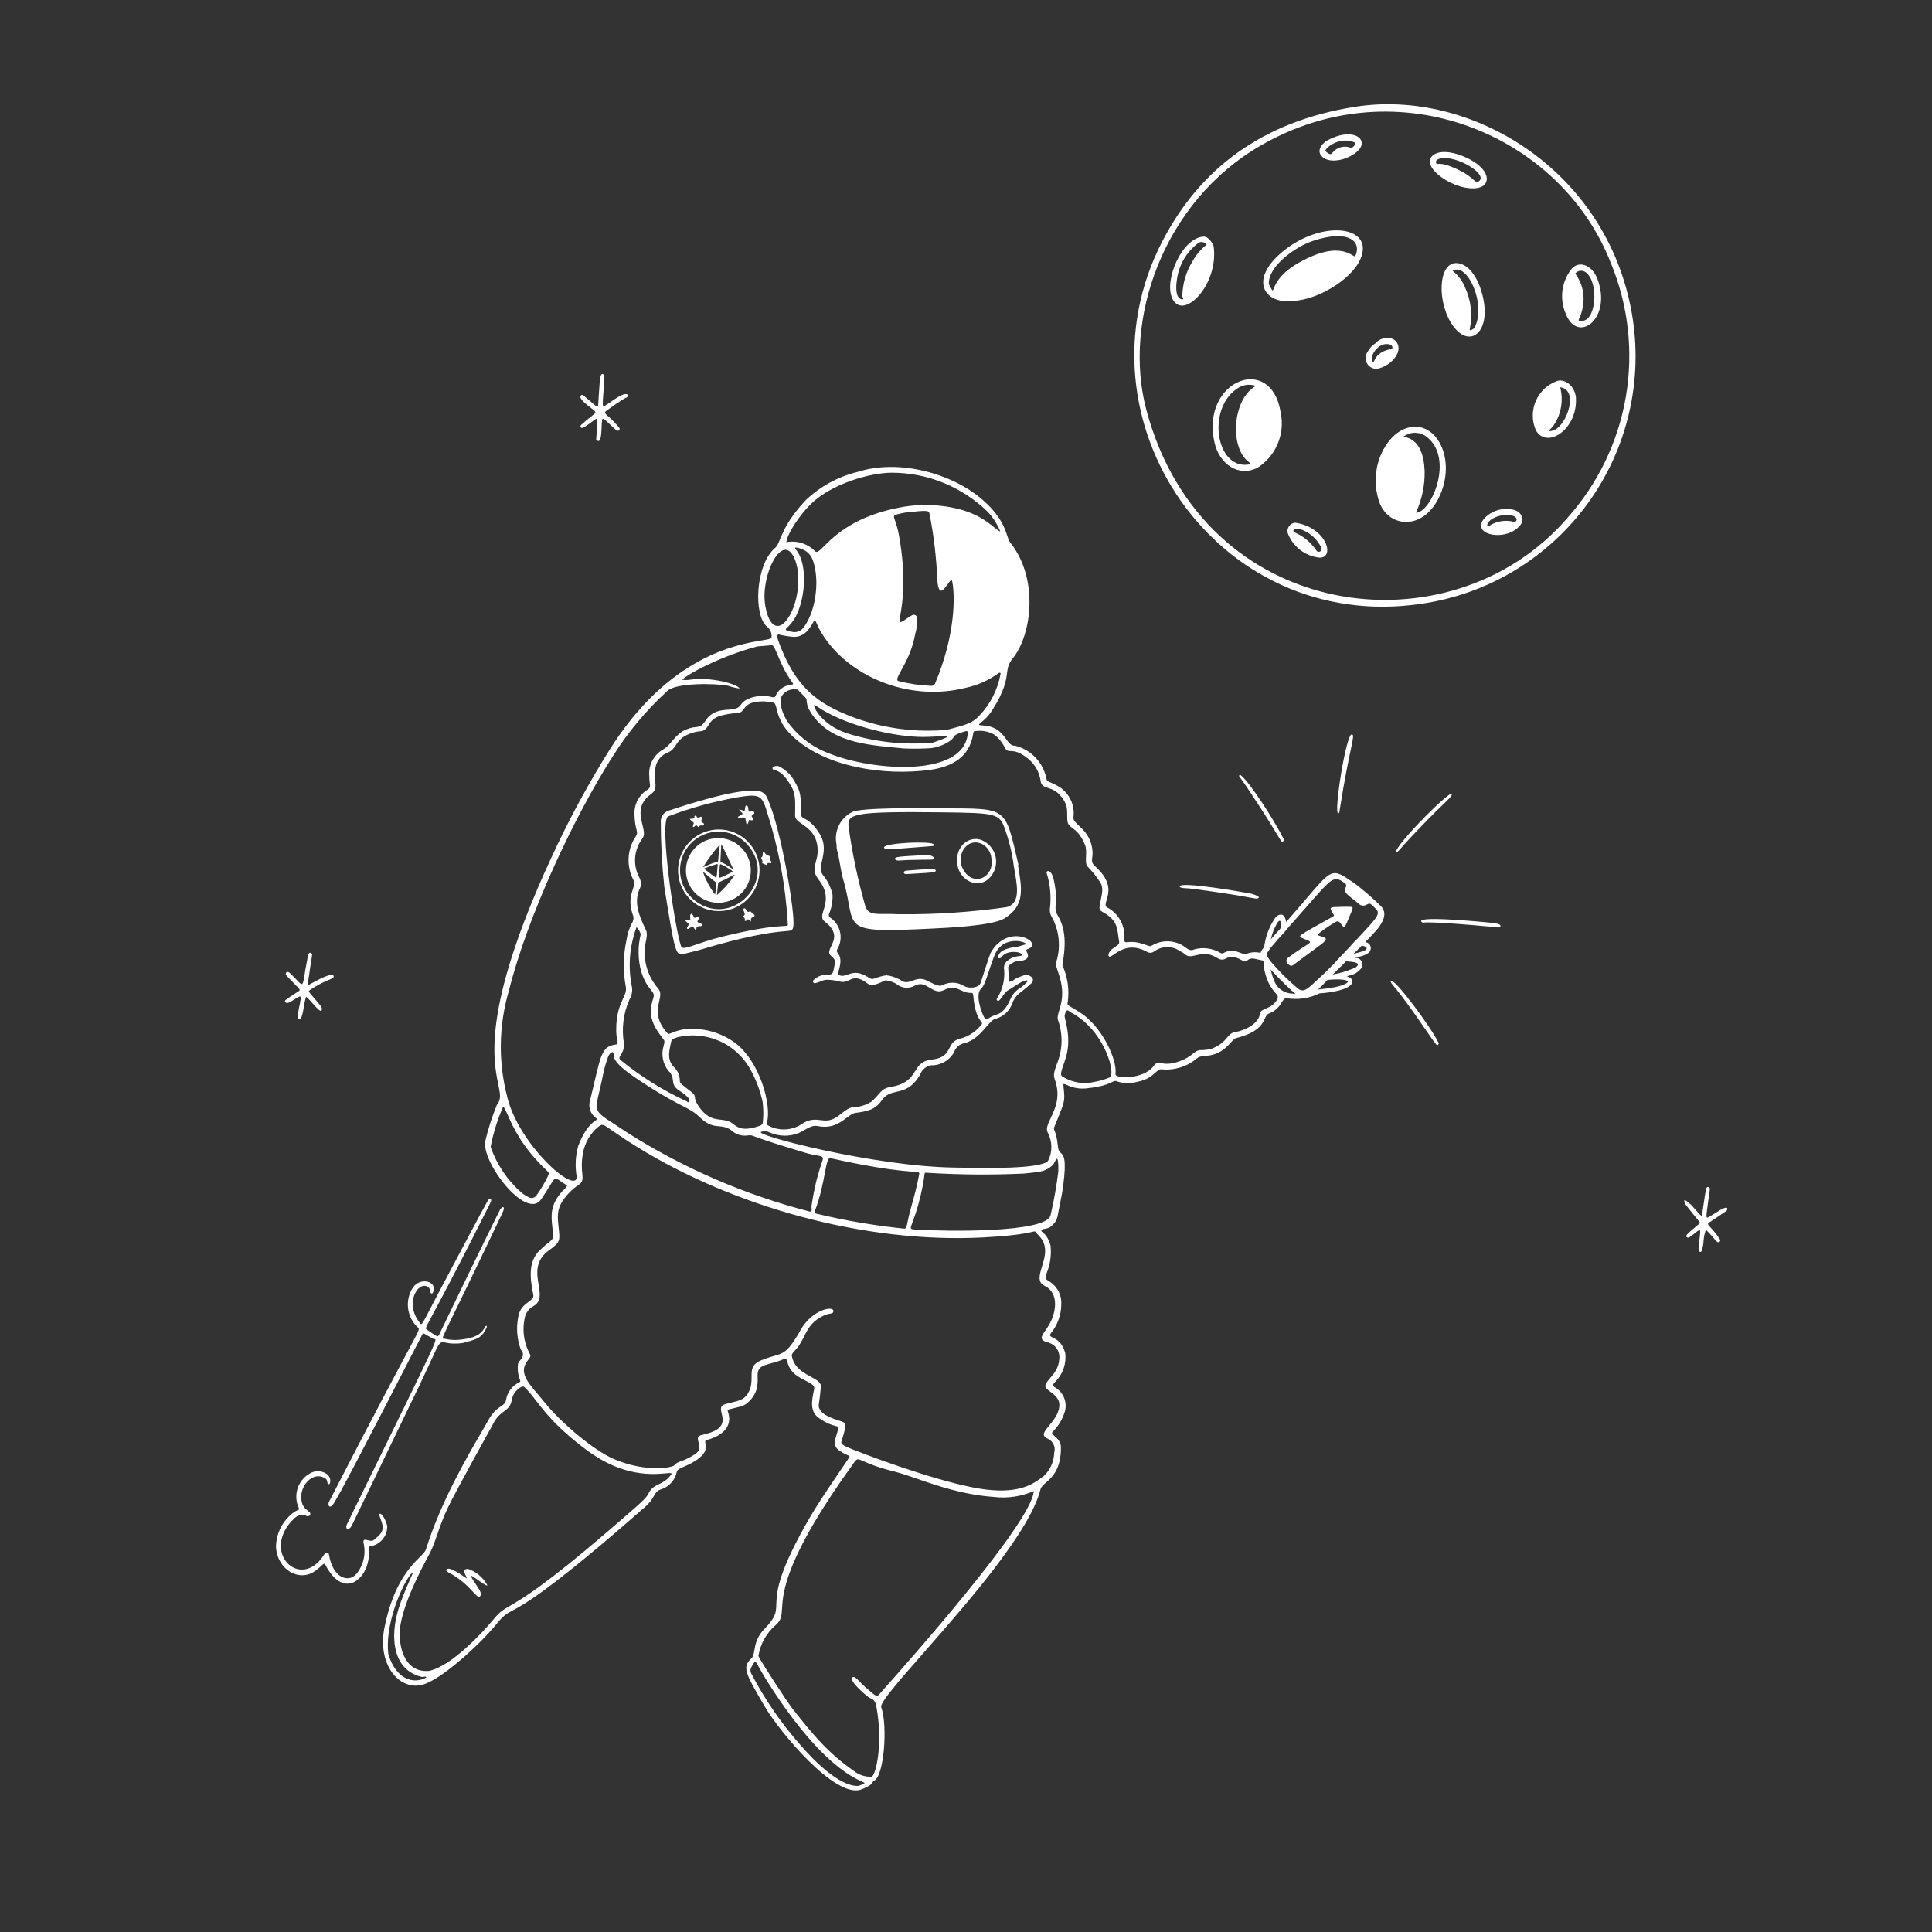 <svg width="78" height="78" viewBox="0 0 78 78" fill="none" xmlns="http://www.w3.org/2000/svg">
<rect x="0" y="0" width="78" height="78" fill="#333333" stroke="none"/>
<mask id="mask0_313_472" style="mask-type:luminance" maskUnits="userSpaceOnUse" x="0" y="0" width="78" height="78">
<path d="M66.348 0.666L0.186 11.726L11.245 77.887L77.407 66.828L66.348 0.666Z" fill="white"/>
</mask>
<g mask="url(#mask0_313_472)">
<path d="M29.598 33.593C29.348 33.499 29.078 33.468 28.813 33.502C28.548 33.537 28.294 33.634 28.076 33.788C27.857 33.942 27.679 34.147 27.557 34.385C27.434 34.623 27.372 34.886 27.375 35.154C27.378 35.421 27.446 35.684 27.573 35.919C27.7 36.154 27.883 36.355 28.105 36.504C28.328 36.653 28.582 36.745 28.848 36.774C29.114 36.802 29.383 36.765 29.631 36.666C29.94 36.542 30.203 36.328 30.387 36.051C30.572 35.775 30.668 35.45 30.665 35.118C30.661 34.786 30.557 34.463 30.367 34.191C30.177 33.919 29.909 33.71 29.598 33.593ZM28.076 36.378C27.902 36.247 27.756 36.08 27.65 35.889C27.544 35.699 27.479 35.487 27.459 35.269C27.44 35.052 27.467 34.832 27.538 34.626C27.609 34.419 27.722 34.229 27.872 34.069C28.02 33.91 28.202 33.783 28.403 33.698C28.604 33.613 28.821 33.571 29.04 33.575C29.258 33.579 29.474 33.629 29.672 33.722C29.869 33.815 30.046 33.948 30.189 34.113C31.422 35.535 29.567 37.492 28.076 36.378Z" fill="white"/>
<path fill-rule="evenodd" clip-rule="evenodd" d="M29.952 34.249C29.796 34.083 29.601 33.961 29.384 33.894C29.167 33.827 28.936 33.818 28.714 33.867C28.492 33.917 28.288 34.023 28.12 34.176C27.952 34.329 27.827 34.523 27.757 34.739C27.687 34.955 27.675 35.185 27.721 35.408C27.767 35.63 27.871 35.837 28.021 36.007C28.172 36.177 28.364 36.305 28.579 36.378C28.794 36.451 29.024 36.467 29.247 36.423C29.478 36.381 29.692 36.278 29.869 36.123C30.045 35.968 30.177 35.769 30.249 35.546C30.321 35.324 30.332 35.085 30.279 34.857C30.227 34.628 30.114 34.418 29.952 34.249ZM28.387 35.005C28.583 34.686 28.806 34.385 29.055 34.105C29.056 34.106 29.057 34.106 29.057 34.106C29.058 34.107 29.058 34.108 29.059 34.109C29.059 34.11 29.059 34.111 29.059 34.112C29.059 34.113 29.059 34.114 29.059 34.114C29.056 34.142 29.051 34.182 29.045 34.232C29.034 34.327 29.019 34.453 29.009 34.574C28.993 34.791 28.987 34.792 28.957 34.796C28.955 34.796 28.952 34.796 28.95 34.797C28.771 34.839 28.589 34.921 28.482 34.969C28.419 34.998 28.383 35.014 28.387 35.005ZM28.507 35.136C28.635 35.24 28.747 35.323 28.893 35.425C28.935 35.446 28.942 35.355 28.965 35.058C28.968 35.016 28.972 34.969 28.976 34.918C28.982 34.877 28.952 34.884 28.938 34.887C28.936 34.888 28.935 34.888 28.934 34.888C28.766 34.935 28.602 34.992 28.441 35.059C28.42 35.069 28.434 35.08 28.469 35.106C28.48 35.114 28.493 35.124 28.507 35.136ZM28.872 36.12C28.662 35.842 28.496 35.533 28.381 35.204C28.398 35.201 28.459 35.255 28.55 35.334C28.64 35.411 28.758 35.514 28.892 35.614C28.906 35.783 28.899 35.953 28.872 36.12ZM29.015 35.624C28.992 35.643 28.988 35.686 28.973 35.845C28.967 35.916 28.958 36.01 28.945 36.135C29.205 35.91 29.435 35.654 29.63 35.372C29.688 35.288 29.649 35.309 29.509 35.383C29.41 35.437 29.26 35.517 29.058 35.606L29.052 35.608C29.036 35.613 29.024 35.617 29.015 35.624ZM29.144 34.821C29.115 34.809 29.1 34.802 29.093 34.791C29.085 34.779 29.086 34.763 29.087 34.729C29.087 34.723 29.088 34.716 29.088 34.708C29.088 34.664 29.114 34.154 29.117 34.12C29.121 34.085 29.129 34.095 29.134 34.103C29.202 34.213 29.549 34.973 29.549 34.973L29.565 35.007C29.61 35.101 29.616 35.114 29.58 35.087C29.33 34.903 29.205 34.848 29.144 34.821ZM29.031 35.391C29.026 35.454 29.038 35.466 29.415 35.28C29.43 35.272 29.444 35.265 29.457 35.259C29.588 35.195 29.602 35.188 29.53 35.138C29.396 35.043 29.253 34.961 29.103 34.894C29.063 34.879 29.061 34.907 29.051 35.091C29.047 35.164 29.041 35.261 29.031 35.391Z" fill="white"/>
<path d="M13.287 60.624C13.212 60.769 13.315 60.948 13.466 60.71C13.717 60.315 14.483 58.863 17.041 53.893C17.1 53.778 17.089 53.838 17.492 54.052C17.655 54.139 18.02 53.331 14.013 61.527C13.9 61.758 14.103 61.8 14.204 61.589L16.938 55.923C18.122 53.46 17.428 54.404 18.694 54.219C19.234 54.063 19.443 54.06 19.657 53.572C19.663 53.56 19.64 53.537 19.63 53.52C19.502 53.627 19.515 54.011 18.512 54.092C18.334 54.107 18.154 54.095 17.98 54.056C17.763 54.006 17.652 54.519 20.297 48.94C20.417 48.686 20.271 48.669 20.167 48.878C19.49 50.241 18.216 52.867 17.732 53.88C17.676 53.998 17.658 53.976 17.234 53.68C17.102 53.587 17.192 53.753 19.79 48.58C19.896 48.37 19.766 48.348 19.696 48.468C19.518 48.775 18.289 51.098 18.271 51.13C16.975 53.549 17.062 53.543 16.954 53.412C16.313 52.626 16.874 51.71 17.269 51.951C17.417 52.041 17.328 52.154 17.353 52.177C17.393 52.209 17.448 52.249 17.478 52.187C17.692 51.735 16.983 51.537 16.67 51.982C16.508 52.231 16.439 52.529 16.476 52.823C16.512 53.118 16.651 53.39 16.869 53.592C17.001 53.728 17.023 53.367 13.287 60.624Z" fill="white"/>
<path d="M15.035 62.408C15.209 62.363 15.362 62.261 15.47 62.118C15.579 61.974 15.636 61.799 15.633 61.62C15.602 61.382 15.389 61.06 15.336 61.118C15.284 61.178 15.344 61.222 15.421 61.487C15.526 61.849 15.321 61.971 15.103 62.167C14.939 62.314 14.58 61.961 14.694 62.369C14.732 62.574 14.725 62.785 14.673 62.987C14.621 63.189 14.526 63.377 14.394 63.538C14.076 63.918 13.429 63.714 13.28 62.756C13.263 62.657 13.146 62.669 13.089 62.759C12.14 64.276 10.47 62.649 11.886 61.294C11.971 61.213 12.081 61.165 12.198 61.156C12.277 61.142 12.33 61.192 12.395 61.21C12.498 61.239 12.572 61.122 12.505 61.059C12.351 60.908 12.239 60.891 12.177 60.611C12.048 60.021 12.634 59.345 13.146 59.698C13.245 59.753 13.185 59.928 13.277 59.919C13.322 59.912 13.321 59.878 13.329 59.84C13.395 59.499 12.934 59.31 12.61 59.438C12.48 59.494 12.363 59.575 12.264 59.677C12.166 59.779 12.089 59.899 12.037 60.03C11.985 60.162 11.96 60.302 11.963 60.444C11.965 60.585 11.995 60.725 12.052 60.854C12.113 60.986 12.035 60.934 11.865 61.053C11.645 61.214 11.465 61.423 11.34 61.665C11.214 61.908 11.147 62.175 11.143 62.448C11.192 63.38 12.086 63.888 12.729 63.419C13.066 63.173 13.068 63.051 13.144 63.193C13.847 64.504 14.665 63.817 14.836 63.14C15.029 62.369 14.768 62.46 15.035 62.408Z" fill="white"/>
<path d="M38.056 32.633C37.187 32.627 34.713 32.596 34.394 32.79C34.163 32.909 33.976 33.099 33.863 33.334C33.751 33.569 33.719 33.834 33.772 34.089C33.778 34.151 33.773 34.216 33.783 34.277C33.797 34.362 33.828 34.444 33.846 34.528C33.916 34.857 33.949 35.191 34.045 35.517C34.628 37.502 33.742 37.676 37.604 37.49C38.189 37.46 40.064 37.384 40.554 37.077C41.391 36.556 41.261 35.894 41.098 34.921L41.118 34.918C40.56 32.53 40.7 32.652 38.056 32.633ZM40.614 36.628C39.176 36.831 37.725 36.925 36.273 36.91C35.453 36.863 35.104 37.01 34.942 36.609C34.635 35.538 34.405 34.446 34.255 33.342C34.231 32.863 34.45 32.754 37.986 32.795C40.195 32.822 40.352 32.838 40.565 33.453C40.743 33.948 40.867 34.462 40.932 34.984C41.041 35.645 41.266 36.485 40.614 36.629V36.628Z" fill="white"/>
<path d="M30.668 31.943C29.897 31.779 27.757 32.473 27.006 32.725C26.917 32.75 26.838 32.801 26.779 32.873C26.72 32.945 26.685 33.033 26.678 33.125C26.677 34.018 26.724 34.91 26.819 35.797C27.229 38.357 27.275 38.607 27.58 38.521C27.854 38.444 28.057 38.407 28.251 38.348C31.959 37.237 31.961 37.819 32.031 37.386C32.105 36.929 31.564 33.547 30.987 32.241C30.962 32.169 30.92 32.104 30.864 32.052C30.809 32 30.741 31.963 30.668 31.943ZM31.806 37.288C31.823 37.512 31.744 37.182 29.176 37.811C28.079 38.079 27.57 38.416 27.494 38.199C27.249 37.5 26.595 33.154 26.977 32.959C27.866 32.621 28.785 32.366 29.722 32.198C30.686 32.037 30.763 32.086 30.983 32.837C31.443 34.28 31.719 35.776 31.805 37.288L31.806 37.288Z" fill="white"/>
<path d="M18.884 63.335C18.576 63.378 18.872 63.643 18.838 63.722C18.68 63.622 18.141 63.216 18.022 63.362C17.988 63.405 18.049 63.455 18.14 63.503C18.98 63.941 19.24 64.58 19.378 64.447C19.529 64.302 19.161 63.951 19.015 63.639C18.943 63.484 19.821 64.225 19.649 63.952C19.476 63.662 19.205 63.443 18.884 63.335Z" fill="white"/>
<path d="M38.649 34.892C38.737 35.541 39.433 35.867 39.871 35.516C39.989 35.42 40.081 35.297 40.141 35.157C40.2 35.017 40.225 34.865 40.213 34.713C40.201 34.561 40.152 34.415 40.071 34.287C39.989 34.158 39.878 34.051 39.746 33.975C39.248 33.661 38.541 34.082 38.649 34.892ZM38.842 35.01C38.609 34.463 39.084 33.771 39.68 34.092C39.774 34.149 39.854 34.227 39.913 34.319C39.972 34.412 40.01 34.517 40.022 34.627C40.183 35.46 39.209 35.868 38.842 35.01Z" fill="white"/>
<path d="M35.689 34.212C35.669 34.351 36.389 34.247 37.65 34.158C37.702 34.154 37.722 34.103 37.669 34.07C37.493 33.956 35.717 34.027 35.689 34.212Z" fill="white"/>
<path d="M37.413 34.519C36.24 34.582 36.107 34.589 36.139 34.687C36.168 34.779 36.382 34.73 36.617 34.723C37.623 34.691 37.692 34.735 37.716 34.658C37.735 34.593 37.552 34.512 37.413 34.519Z" fill="white"/>
<path d="M36.584 35.151C36.453 35.165 36.457 35.3 36.597 35.29C37.449 35.228 37.939 35.254 37.733 35.089C37.695 35.058 36.638 35.144 36.584 35.151Z" fill="white"/>
<path d="M30.365 32.913C30.406 32.876 30.483 32.856 30.443 32.783C30.391 32.688 30.241 32.855 30.218 32.709C30.204 32.625 30.2 32.519 30.145 32.518C30.09 32.517 30.081 32.599 30.074 32.671C30.064 32.767 30.079 32.741 29.847 32.675C29.853 32.794 30.076 32.822 29.929 32.899C29.879 32.925 29.832 32.954 29.785 32.982C29.834 33.051 29.9 33.011 29.961 33.006C30.134 32.989 30.076 33.044 30.117 33.166C30.131 33.206 30.113 33.269 30.172 33.273C30.188 33.274 30.218 33.202 30.224 33.162C30.238 33.074 30.265 33.105 30.342 33.12C30.412 33.117 30.428 33.089 30.398 33.031C30.378 32.993 30.313 32.964 30.365 32.913Z" fill="white"/>
<path d="M28.204 37.115C28.275 37.018 28.162 36.993 28.113 37.03C28.006 37.11 28.011 36.979 27.965 36.932C27.945 36.915 27.924 36.9 27.9 36.888C27.846 36.983 27.861 36.908 27.872 37.162C27.785 37.156 27.627 37.126 27.689 37.193C27.775 37.288 27.855 37.257 27.765 37.404C27.76 37.412 27.714 37.466 27.743 37.494C27.812 37.56 27.948 37.301 28.011 37.457C28.032 37.491 28.057 37.521 28.085 37.547C28.1 37.516 28.118 37.498 28.117 37.481C28.109 37.346 28.343 37.433 28.34 37.353C28.336 37.201 28.052 37.319 28.204 37.115Z" fill="white"/>
<path d="M28.365 33.004C28.331 32.993 28.288 32.967 28.275 32.977C28.202 33.037 28.155 33.024 28.108 32.947C28.09 32.92 28.039 32.928 28.038 32.959C28.045 33.086 27.968 33.041 27.844 33.062C27.957 33.205 28.045 33.186 27.994 33.279C27.977 33.315 27.972 33.354 27.979 33.393C27.998 33.385 28.023 33.385 28.036 33.37C28.069 33.337 28.103 33.288 28.147 33.345C28.238 33.461 28.2 33.297 28.335 33.327C28.447 33.352 28.43 33.24 28.388 33.224C28.253 33.16 28.332 33.104 28.365 33.004Z" fill="white"/>
<path d="M30.135 36.753C30.111 36.717 30.086 36.651 30.037 36.677C29.976 36.709 30.023 36.764 30.041 36.809C30.093 36.95 30.066 36.927 29.991 36.999C30.125 37.133 30.05 37.048 30.074 37.188C30.246 37.147 30.126 37.033 30.315 37.208C30.32 37.105 30.298 37.07 30.396 37.029C30.57 36.956 30.381 36.899 30.284 36.781C30.275 36.768 30.22 36.883 30.135 36.753Z" fill="white"/>
<path d="M31.103 34.596C31.117 34.551 30.944 34.552 30.887 34.447C30.87 34.416 30.867 34.419 30.813 34.389C30.771 34.466 30.83 34.569 30.726 34.627C30.747 34.678 30.768 34.728 30.787 34.771C30.752 34.832 30.77 34.856 30.82 34.87C30.905 34.893 30.949 34.962 30.974 34.881C30.999 34.8 31.094 34.869 31.121 34.852C31.137 34.834 31.149 34.813 31.154 34.789C31.075 34.741 31.08 34.673 31.103 34.596Z" fill="white"/>
<path fill-rule="evenodd" clip-rule="evenodd" d="M54.715 37.989C54.847 37.996 54.98 38.012 55.111 38.036C55.157 38.039 55.202 38.054 55.24 38.081C55.277 38.107 55.307 38.144 55.325 38.187C55.342 38.23 55.347 38.277 55.339 38.322C55.331 38.367 55.311 38.41 55.28 38.444C55.122 38.588 54.87 38.629 54.758 38.647C54.697 38.657 54.677 38.66 54.739 38.67C54.783 38.671 54.826 38.684 54.864 38.704C54.903 38.726 54.935 38.755 54.96 38.791C54.985 38.827 55.001 38.868 55.006 38.912C55.012 38.955 55.008 38.999 54.993 39.04C54.937 39.128 54.864 39.203 54.778 39.261C54.692 39.319 54.595 39.36 54.493 39.379C54.406 39.405 54.373 39.41 54.373 39.414C54.373 39.422 54.479 39.426 54.571 39.536C54.773 39.924 53.712 40.08 53.278 40.103C52.849 40.314 52.363 40.38 51.893 40.291C51.838 40.34 51.789 40.395 51.748 40.457C51.635 40.68 51.438 40.851 51.201 40.931C51.138 40.967 51.106 41.036 51.065 41.122C50.96 41.345 50.799 41.686 49.914 41.908C49.842 41.925 49.774 41.999 49.687 42.094C49.549 42.245 49.362 42.448 49.037 42.559C48.889 42.61 48.767 42.62 48.661 42.628C48.527 42.639 48.419 42.647 48.315 42.735C48.12 42.898 47.895 43.021 47.652 43.095C47.409 43.17 47.154 43.197 46.901 43.171C46.805 43.162 46.733 43.226 46.636 43.312C46.496 43.437 46.303 43.608 45.911 43.674C45.661 43.748 45.394 43.748 45.145 43.673C45.034 43.619 44.99 43.64 44.884 43.691C44.746 43.757 44.502 43.875 43.859 43.941C43.481 43.98 43.221 43.868 43.074 43.804C42.971 43.76 42.924 43.74 42.932 43.813C42.958 44.081 42.977 44.231 42.963 44.377C42.941 44.602 42.843 44.82 42.581 45.455C42.538 45.56 42.546 45.581 42.576 45.653C42.61 45.735 42.671 45.886 42.715 46.309C42.729 46.452 42.777 46.497 42.829 46.546C42.941 46.65 43.069 46.77 42.921 47.893C42.887 48.151 42.834 48.406 42.783 48.658C42.75 48.818 42.718 48.976 42.69 49.136C42.664 49.237 42.614 49.331 42.542 49.407C42.412 49.568 42.287 49.591 42.191 49.609C42.128 49.62 42.077 49.629 42.045 49.672C42.028 49.694 42.048 49.712 42.088 49.746C42.165 49.81 42.315 49.937 42.413 50.277C42.453 50.651 42.402 51.029 42.264 51.379C42.223 51.508 42.201 51.566 42.217 51.611C42.233 51.655 42.286 51.685 42.395 51.755C42.546 51.855 42.667 51.993 42.746 52.156C42.825 52.318 42.86 52.499 42.846 52.679C42.839 53.099 42.691 53.504 42.425 53.829C42.356 53.93 42.407 53.954 42.506 54.002C42.645 54.07 42.879 54.182 43.005 54.616C43.032 54.825 43.011 55.039 42.944 55.239C42.877 55.44 42.765 55.622 42.617 55.773C42.468 55.925 42.5 55.948 42.566 55.995C42.572 55.999 42.579 56.004 42.585 56.008C42.749 56.1 42.878 56.242 42.952 56.415C43.027 56.586 43.043 56.778 42.999 56.959C42.906 57.284 42.731 57.579 42.49 57.815C42.449 57.868 42.504 57.916 42.581 57.985C42.685 58.077 42.829 58.203 42.832 58.423C42.841 59.323 42.47 59.646 42.222 59.862C42.117 59.955 42.033 60.028 42.011 60.117C41.585 61.832 39.062 64.707 37.303 66.711C36.278 67.88 35.513 68.752 35.576 68.924C35.844 69.654 35.697 71.691 35.293 71.891C35.254 71.91 35.241 71.932 35.227 71.958C35.194 72.016 35.148 72.1 34.779 72.242C33.734 72.645 31.457 69.905 30.86 68.873L30.818 68.801C30.094 67.55 29.954 67.309 30.335 66.954C30.412 66.883 30.432 66.767 30.457 66.621C30.497 66.389 30.549 66.084 30.861 65.766C31.326 65.291 31.331 65.105 31.342 64.77C31.355 64.327 31.375 63.621 32.485 61.633C32.914 60.865 33.256 60.359 33.946 59.342C34.045 59.196 34.151 59.039 34.266 58.87C34.319 58.79 34.308 58.785 34.219 58.747C34.151 58.718 34.038 58.669 33.873 58.552C33.635 58.384 33.701 58.163 33.79 57.868C33.801 57.832 33.812 57.794 33.824 57.756C33.867 57.604 33.844 57.598 33.721 57.566C33.604 57.536 33.395 57.482 33.066 57.252C32.703 56.998 32.756 56.602 32.865 56.108C32.903 55.938 32.834 55.902 32.383 55.666C32.369 55.658 32.354 55.65 32.339 55.642C31.912 55.418 31.832 55.139 31.787 54.979C31.758 54.877 31.742 54.823 31.661 54.861C31.46 54.953 31.275 55.002 31.117 55.045C30.829 55.123 30.631 55.177 30.593 55.416C30.585 55.471 30.586 55.537 30.588 55.613C30.594 55.874 30.602 56.243 30.214 56.606C30.059 56.751 29.949 56.777 29.572 56.866C29.544 56.873 29.514 56.88 29.482 56.888C29.363 56.916 29.363 56.918 29.4 57.033C29.532 57.443 29.369 57.912 28.523 58.142C28.459 58.159 28.468 58.207 28.482 58.279C28.518 58.459 28.584 58.796 27.61 59.215L27.606 59.216C27.443 59.286 27.333 59.333 27.316 59.449C27.28 59.611 27.2 59.759 27.086 59.879C26.973 59.999 26.829 60.087 26.67 60.133C26.512 60.195 26.467 60.274 26.402 60.39C26.338 60.504 26.254 60.654 26.021 60.858C22.194 64.213 21.171 64.764 20.691 65.022C20.423 65.166 20.324 65.22 20.002 65.617C19.37 66.393 17.775 67.855 17.025 68.026C16.077 68.241 15.24 67.162 15.517 65.741C15.867 63.947 16.576 63.235 16.953 62.857C17.081 62.729 17.17 62.639 17.195 62.559C17.788 60.644 18.899 58.743 19.427 57.841C19.543 57.642 19.631 57.491 19.679 57.4C19.886 57.004 20.081 56.873 20.221 56.779C20.331 56.706 20.407 56.655 20.43 56.518C20.454 56.372 20.511 56.234 20.597 56.114C20.683 55.994 20.796 55.896 20.927 55.827C21.02 55.779 21.019 55.776 20.98 55.669L20.977 55.663C20.905 55.464 20.885 55.249 20.918 55.04C20.932 55.004 20.962 54.966 20.996 54.925C21.087 54.812 21.197 54.675 21.027 54.486C20.872 54.067 20.835 53.613 20.922 53.174C20.972 52.831 21.181 52.676 21.341 52.557C21.462 52.467 21.555 52.398 21.532 52.283C21.4 51.625 21.308 50.94 21.796 50.471C21.94 50.332 22.05 50.244 22.132 50.179C22.288 50.055 22.341 50.013 22.33 49.855C22.323 49.754 22.313 49.657 22.302 49.561C22.248 49.078 22.202 48.652 22.697 48.098C22.74 48.051 22.778 48.014 22.809 47.984C22.891 47.906 22.919 47.879 22.84 47.828C22.764 47.779 22.702 47.736 22.651 47.7C22.533 47.617 22.472 47.574 22.417 47.591C22.358 47.609 22.305 47.696 22.196 47.876C22.117 48.006 22.009 48.183 21.849 48.419C21.254 49.29 19.417 46.914 19.594 46.059C19.711 45.564 19.867 45.079 20.06 44.608C20.242 44.39 20.196 44.166 20.116 43.779C19.903 42.741 19.45 40.532 22.494 34.124C23.117 32.818 23.813 31.549 24.578 30.323C26.97 26.48 29.766 26.018 30.767 25.853C31.014 25.811 31.151 25.789 31.148 25.738C31.159 25.656 31.148 25.572 31.116 25.495C31.085 25.418 31.033 25.351 30.968 25.3C30.408 24.85 30.497 22.784 31.296 22.117C31.378 22.048 31.425 21.935 31.491 21.771C31.621 21.454 31.827 20.946 32.518 20.204C33.104 19.644 33.826 19.248 34.613 19.055C36.301 18.512 38.448 19.121 39.657 20.168C40.396 20.807 40.568 21.332 40.67 21.643C40.707 21.755 40.735 21.84 40.777 21.892C41.932 23.323 41.681 25.607 40.877 26.594C40.706 26.804 40.684 26.966 40.655 27.181C40.615 27.482 40.56 27.887 40.058 28.674C39.892 28.936 39.714 29.082 39.612 29.166C39.495 29.264 39.478 29.278 39.695 29.29C40.241 29.32 40.459 29.619 40.625 29.846C40.738 30 40.826 30.122 40.977 30.104C41.295 30.183 41.584 30.352 41.81 30.59C42.035 30.828 42.188 31.126 42.25 31.448C42.26 31.526 42.304 31.545 42.411 31.59C42.495 31.625 42.616 31.676 42.789 31.783C42.983 31.914 43.139 32.097 43.236 32.311C43.332 32.525 43.368 32.762 43.338 32.995C43.322 33.116 43.421 33.208 43.554 33.331C43.748 33.511 44.014 33.758 44.095 34.257C44.121 34.418 44.107 34.53 44.096 34.619C44.079 34.759 44.068 34.847 44.224 34.986C44.903 35.593 44.763 36.057 44.676 36.343C44.634 36.483 44.605 36.58 44.69 36.63C44.923 36.751 45.114 36.94 45.239 37.171C45.364 37.402 45.417 37.664 45.391 37.926C45.389 38.051 45.434 38.047 45.55 38.036C45.646 38.028 45.79 38.015 45.997 38.067C46.157 38.108 46.252 38.144 46.315 38.167C46.414 38.205 46.438 38.213 46.517 38.168C46.709 38.056 46.928 37.999 47.151 38.003C47.373 38.007 47.59 38.073 47.779 38.192C47.806 38.209 47.833 38.23 47.86 38.249C47.967 38.33 48.071 38.407 48.232 38.324C48.582 38.233 48.952 38.284 49.263 38.466C49.283 38.481 49.308 38.491 49.334 38.492C49.359 38.493 49.385 38.486 49.406 38.472C49.676 38.316 49.928 38.411 50.104 38.477C50.199 38.513 50.272 38.539 50.312 38.514C50.424 38.467 50.545 38.443 50.666 38.443C50.788 38.443 50.908 38.468 51.02 38.515C51.026 37.992 51.189 37.481 51.488 37.051C51.516 37.009 51.554 36.974 51.6 36.953C51.646 36.93 51.696 36.921 51.746 36.926C51.901 36.956 51.945 37.231 51.95 37.516C51.868 37.609 51.795 37.692 51.729 37.767C51.746 37.188 51.716 36.881 51.416 37.563C51.321 37.813 51.264 38.075 51.243 38.338C51.223 38.365 51.206 38.389 51.193 38.41C51.137 38.495 51.107 38.556 51.242 38.74C51.264 39.058 51.342 39.372 51.474 39.669C51.534 39.791 51.625 39.895 51.736 39.972C51.849 40.049 51.978 40.096 52.114 40.109C52.487 40.152 52.866 40.098 53.212 39.95C53.245 39.945 53.299 39.938 53.366 39.931C53.661 39.897 54.21 39.833 54.402 39.663C54.416 39.647 54.428 39.633 54.426 39.621C54.274 39.491 53.681 39.552 53.467 39.574C53.446 39.576 53.429 39.578 53.416 39.578C53.391 39.581 53.367 39.573 53.348 39.557C53.329 39.542 53.317 39.519 53.315 39.495C53.312 39.47 53.32 39.446 53.336 39.427C53.351 39.408 53.374 39.396 53.398 39.393C53.857 39.361 54.307 39.248 54.727 39.06C54.966 38.883 54.693 38.842 54.532 38.826C54.336 38.803 54.139 38.798 53.944 38.812C53.983 38.771 54.021 38.731 54.057 38.692C54.081 38.665 54.106 38.639 54.13 38.614C54.341 38.583 54.622 38.527 54.991 38.415L54.99 38.415C55.064 38.393 55.176 38.351 55.175 38.285C55.174 38.168 54.821 38.151 54.558 38.156C54.612 38.098 54.665 38.042 54.715 37.989ZM39.521 28.911C39.976 28.442 40.28 27.849 40.395 27.207L40.397 27.206C40.404 27.176 40.373 27.144 40.329 27.167C39.929 27.461 39.469 27.667 38.983 27.77C36.814 28.318 34.457 27.419 33.302 25.762C33.113 25.489 33.024 25.288 32.972 25.17C32.915 25.042 32.902 25.012 32.85 25.093C32.839 25.112 32.825 25.135 32.81 25.161C32.698 25.355 32.487 25.721 32.044 25.713C31.838 25.697 31.634 25.663 31.433 25.613C31.356 25.611 31.391 25.783 31.415 25.85C32.097 27.756 33.009 28.419 34.472 28.968C35.674 29.409 36.96 29.579 38.236 29.465C38.33 29.439 38.42 29.415 38.503 29.393C38.967 29.269 39.267 29.188 39.521 28.911ZM36.267 30.195C34.904 30.069 33.489 29.937 32.736 28.77L32.739 28.767C32.65 28.647 32.593 28.506 32.572 28.358C32.563 28.291 32.568 28.263 32.562 28.236C32.551 28.184 32.497 28.141 32.204 27.842C32.083 27.814 31.957 27.824 31.842 27.87C31.727 27.916 31.629 27.995 31.56 28.098C31.413 28.466 31.682 29.041 31.932 29.317C32.348 29.828 32.896 30.214 33.516 30.434C35.203 31.111 38.911 31.416 39.072 29.609C39.08 29.527 39.047 29.501 38.973 29.524C38.967 29.526 38.957 29.529 38.944 29.532C38.845 29.561 38.568 29.64 38.525 29.726C38.4 29.977 37.863 30.181 37.58 30.205C37.218 30.228 36.856 30.232 36.494 30.217C36.419 30.209 36.343 30.202 36.267 30.195ZM32.874 28.465C32.919 28.483 32.962 28.506 33.003 28.531C34.047 29.246 35.864 29.699 37.049 29.748C37.336 29.76 37.634 29.744 37.861 29.731C38.325 29.705 38.492 29.696 37.655 29.984C36.478 30.087 35.293 29.955 34.168 29.596C33.203 29.264 32.825 28.558 32.874 28.465ZM32.149 22.104C32.112 22.093 32.087 22.127 32.118 22.163L32.119 22.166C32.582 22.709 32.515 23.868 32.269 24.555C32.172 24.87 31.991 25.152 31.744 25.371C31.671 25.456 31.85 25.49 31.963 25.505C32.041 25.526 32.123 25.526 32.201 25.503C32.279 25.481 32.349 25.439 32.404 25.38C32.869 24.829 33.048 23.759 32.916 23.013C32.831 22.534 32.715 22.216 32.149 22.104ZM36.624 24.962C36.691 24.915 36.759 24.872 36.831 24.833L36.831 24.835C36.849 24.825 36.87 24.82 36.891 24.82C36.911 24.82 36.932 24.825 36.951 24.834C36.969 24.843 36.986 24.857 36.998 24.873C37.011 24.889 37.019 24.909 37.023 24.929C37.039 25.148 37.015 25.367 36.954 25.578C36.836 26.247 36.564 26.74 36.388 27.06C36.243 27.323 36.162 27.469 36.283 27.5C36.713 27.608 37.152 27.671 37.595 27.689C37.632 27.691 37.669 27.68 37.699 27.659C37.73 27.637 37.751 27.606 37.761 27.57C38.579 25.627 38.563 24.028 38.441 23.466C38.417 23.361 38.344 23.465 38.255 23.591C38.101 23.811 37.901 24.096 37.843 23.443C37.808 22.545 37.705 21.651 37.532 20.77C37.531 20.762 37.529 20.755 37.528 20.748C37.498 20.611 37.493 20.586 36.545 20.694C36.413 20.716 36.285 20.747 36.154 20.782C36.062 20.805 36.084 20.87 36.141 21.037C36.184 21.164 36.247 21.349 36.295 21.619C36.604 23.35 36.43 24.357 36.351 24.816C36.289 25.177 36.285 25.197 36.624 24.962ZM36.012 19.084C35.101 19.085 33.566 19.543 32.747 20.338L32.745 20.34C32.32 20.753 31.787 21.518 31.748 21.888C31.955 21.85 32.168 21.863 32.369 21.926C32.569 21.988 32.752 22.099 32.9 22.249C32.98 22.34 33.081 22.238 33.278 22.042C33.694 21.628 34.532 20.794 36.479 20.46C37.065 20.364 37.662 20.364 38.247 20.457C39.328 20.624 39.853 21.056 40.141 21.293C40.249 21.383 40.324 21.445 40.382 21.454C40.266 21.163 40.096 20.897 39.882 20.668C38.847 19.656 37.459 19.087 36.012 19.084ZM31.96 22.346C31.469 21.688 30.687 23.339 30.901 24.479L30.9 24.481C31.065 25.363 31.427 25.399 31.694 25.111C32.263 24.493 32.425 22.968 31.96 22.346ZM21.655 48.267C21.828 48.028 21.98 47.774 22.108 47.508L22.107 47.51C22.178 47.359 22.176 47.355 22.062 47.245C21.064 46.3 20.707 45.486 20.506 45.031C20.428 44.853 20.374 44.73 20.315 44.674C20.085 45.195 19.915 45.74 19.808 46.299C20.054 47.015 20.484 47.653 21.055 48.15C21.148 48.228 21.251 48.292 21.362 48.342C21.412 48.367 21.469 48.372 21.522 48.358C21.576 48.344 21.623 48.312 21.655 48.267ZM20.544 40.002C20.131 41.404 20.111 42.892 20.484 44.304L20.482 44.307C20.961 46.225 23.219 48.22 23.288 47.531C23.208 47.104 23.229 46.664 23.349 46.247C23.627 45.534 23.914 45.33 24.037 45.242C24.106 45.194 24.123 45.181 24.06 45.137C23.944 45.053 23.859 44.933 23.819 44.796C23.778 44.66 23.783 44.513 23.834 44.379C23.894 44.134 23.945 43.917 23.99 43.723C24.276 42.504 24.338 42.239 24.867 42.169C24.95 42.158 24.943 42.117 24.92 41.998C24.904 41.911 24.88 41.782 24.878 41.594C24.873 40.93 25.033 40.58 25.151 40.322C25.233 40.143 25.295 40.009 25.266 39.846C25.148 39.209 25.16 38.554 25.299 37.922C25.331 37.693 25.404 37.472 25.513 37.268C25.548 37.216 25.568 37.155 25.573 37.093C25.578 37.03 25.566 36.967 25.54 36.91C25.377 36.434 25.474 36.134 25.547 35.91C25.597 35.755 25.635 35.636 25.569 35.52C25.432 35.256 25.366 34.961 25.377 34.664C25.388 34.367 25.475 34.077 25.632 33.824C25.741 33.669 25.729 33.622 25.693 33.478C25.665 33.365 25.623 33.193 25.613 32.863C25.607 32.669 25.652 32.476 25.744 32.304C25.836 32.133 25.971 31.988 26.136 31.886C26.256 31.803 26.25 31.757 26.233 31.615C26.224 31.545 26.213 31.454 26.212 31.324C26.194 31.103 26.241 30.882 26.348 30.688C26.455 30.494 26.616 30.336 26.812 30.234C26.943 30.146 27.04 30.032 27.14 29.914C27.329 29.691 27.529 29.456 27.985 29.366C28.095 29.364 28.204 29.342 28.306 29.301C28.392 29.224 28.466 29.135 28.524 29.035C28.789 28.697 29.114 28.673 29.391 28.652C29.613 28.635 29.805 28.621 29.912 28.45C30.122 28.118 30.771 28.04 31.124 28.134C31.281 28.176 31.299 28.132 31.323 28.073C31.329 28.058 31.335 28.043 31.344 28.027C31.405 27.921 31.49 27.831 31.593 27.765C31.695 27.699 31.811 27.658 31.933 27.645C32.046 27.633 32.039 27.623 31.953 27.501C31.861 27.371 31.677 27.11 31.453 26.579C31.233 26.056 31.222 26.042 31.127 26.051C30.966 26.066 30.804 26.079 30.629 26.092L30.573 26.097C28.946 26.537 27.636 27.297 27.55 27.445C27.651 27.459 27.753 27.459 27.853 27.443C28.671 27.315 29.778 27.614 29.859 27.797C29.702 27.776 29.547 27.739 29.397 27.688C28.918 27.582 27.277 27.56 26.944 27.894C26.104 28.661 25.37 29.537 24.762 30.498C23.18 32.952 21.291 37 20.544 40.002ZM26.275 39.959C26.171 39.83 26.017 39.638 25.886 39.224C25.752 38.731 25.746 38.212 25.869 37.716C25.837 37.609 25.779 37.511 25.699 37.431C25.413 38.2 25.347 39.033 25.511 39.837C25.542 40.016 25.506 40.2 25.411 40.354C25.163 40.915 25.087 41.537 25.193 42.142C25.2 42.367 25.12 42.496 25.063 42.588C25.006 42.68 24.971 42.734 25.071 42.811C25.881 43.469 26.769 44.023 27.717 44.461C27.725 44.465 27.734 44.471 27.744 44.478C27.77 44.497 27.798 44.516 27.823 44.483C27.916 44.359 27.582 44.135 27.428 44.032C27.417 44.025 27.408 44.018 27.399 44.012C27.199 43.877 27.184 43.752 27.168 43.62C27.153 43.501 27.137 43.377 26.985 43.231C26.873 43.091 26.796 42.926 26.763 42.75C26.729 42.574 26.74 42.391 26.794 42.22C26.846 42.039 26.823 42.01 26.784 41.959C26.396 41.451 26.122 41.031 26.377 40.288C26.425 40.146 26.372 40.08 26.275 39.959ZM32.767 48.779C32.764 48.744 32.761 48.707 32.766 48.674L32.765 48.673C32.993 47.176 33.281 46.837 33.21 46.724C33.163 46.65 32.962 46.673 32.49 46.533C30.523 45.946 30.419 45.844 30.306 45.834C30.284 45.831 30.262 45.833 30.226 45.834C30.099 45.859 29.97 45.853 29.846 45.817C29.723 45.781 29.611 45.716 29.518 45.628C29.335 45.497 29.186 45.484 29.03 45.471C28.818 45.452 28.595 45.433 28.263 45.116C28.027 44.89 27.867 44.808 27.57 44.656C27.242 44.488 26.747 44.235 25.798 43.61C24.791 42.946 24.781 42.718 24.775 42.583C24.773 42.54 24.771 42.507 24.74 42.471C24.699 42.484 24.661 42.506 24.63 42.536C24.599 42.566 24.575 42.602 24.56 42.642C24.473 42.869 24.404 43.103 24.355 43.34C24.179 44.239 24.029 44.569 24.12 44.81C24.212 45.052 24.55 45.201 25.355 45.746C27.617 47.175 30.088 48.242 32.679 48.911C32.78 48.933 32.774 48.861 32.767 48.779ZM37.108 47.353C37.048 47.249 36.504 47.42 33.523 46.757L33.523 46.755C33.42 46.733 33.372 46.982 33.297 47.377C33.221 47.779 33.116 48.332 32.894 48.902C32.876 48.947 32.877 48.979 32.932 48.992C34.109 49.276 35.304 49.48 36.508 49.604C36.589 49.592 36.597 49.552 36.635 49.364C36.661 49.233 36.703 49.031 36.792 48.715C36.906 48.316 37.013 47.915 37.091 47.506C37.106 47.424 37.123 47.38 37.108 47.353ZM29.101 45.206C29.273 45.226 29.438 45.245 29.594 45.374L29.593 45.372C29.818 45.559 30.062 45.668 30.686 45.448C30.719 45.437 30.748 45.415 30.769 45.386C30.789 45.357 30.8 45.323 30.8 45.287C30.827 45.017 30.823 44.745 30.787 44.476C30.683 44.003 30.508 43.549 30.27 43.129C30.049 42.746 29.736 42.425 29.36 42.194C28.984 41.964 28.556 41.831 28.116 41.807C27.855 41.78 27.135 41.842 27.099 42.042C27.09 42.089 27.08 42.136 27.07 42.184C27.005 42.487 26.937 42.808 27.212 43.085C27.286 43.154 27.345 43.238 27.385 43.331C27.425 43.423 27.445 43.523 27.444 43.625C27.453 43.727 27.484 43.751 27.739 43.949C27.795 43.993 27.861 44.045 27.94 44.108C28.04 44.187 28.046 44.229 28.053 44.295C28.062 44.375 28.075 44.488 28.264 44.742C28.565 45.145 28.843 45.176 29.101 45.206ZM16.683 63.474C16.472 63.514 15.498 65.382 15.681 66.799C15.991 67.786 16.675 68.017 17.212 67.725C17.189 67.68 17.162 67.686 17.123 67.694C17.093 67.701 17.057 67.709 17.009 67.696C16.299 67.52 15.969 66.956 15.921 66.241C15.861 65.346 16.221 64.527 16.563 63.748C16.603 63.656 16.643 63.565 16.683 63.474ZM26.596 59.924C26.741 59.854 26.904 59.776 27.083 59.554C27.162 59.456 27.079 59.464 26.868 59.483C26.37 59.528 25.157 59.637 23.705 58.558C22.514 57.676 22.027 57.047 21.655 56.566C21.485 56.346 21.339 56.158 21.162 55.991C21.09 55.922 20.726 56.136 20.662 56.518C20.617 56.777 20.499 56.867 20.351 56.977C20.208 57.085 20.037 57.214 19.88 57.539C19.875 57.548 18.393 60.212 18.083 60.866C17.875 61.306 17.763 61.633 17.662 61.929C17.573 62.188 17.493 62.423 17.364 62.686C17.359 62.698 17.343 62.726 17.32 62.769C17.093 63.185 16.12 64.971 16.136 65.986C16.149 66.813 16.503 67.525 17.316 67.46C18.221 67.275 19.485 65.91 19.933 65.367C20.175 65.073 20.312 64.993 20.604 64.823C21.091 64.538 22.011 64.001 24.578 61.791L24.653 61.726C25.936 60.621 26.078 60.5 26.181 60.296C26.299 60.065 26.437 59.999 26.596 59.924ZM32.323 70.46C32.817 71.039 33.901 72.146 34.66 72.101C34.823 72.035 34.902 72.012 34.902 71.989C34.904 71.886 33.45 71.757 31.033 67.969C30.62 67.321 30.549 67.088 30.488 67.09C30.463 67.091 30.44 67.133 30.395 67.203C30.272 67.395 30.281 67.469 30.335 67.571C30.877 68.612 31.544 69.582 32.323 70.46ZM35.509 68.39C35.513 68.387 35.516 68.383 35.519 68.379H35.52C35.536 68.361 35.576 68.316 35.637 68.247C36.51 67.266 41.679 61.461 41.735 60.198C41.225 60.42 40.666 60.502 40.114 60.434C38.893 60.347 37.849 59.986 37.033 59.703C36.686 59.584 36.381 59.478 36.12 59.413C35.41 59.237 35.055 59.079 34.856 58.99C34.61 58.882 34.602 58.878 34.459 59.077C31.699 62.904 31.615 64.26 31.572 64.944C31.553 65.247 31.543 65.418 31.31 65.613C30.941 65.933 30.696 66.372 30.619 66.854C30.72 67.092 31.792 68.73 32.004 68.997C32.824 70.032 33.412 70.76 34.491 71.511C34.691 71.666 34.941 71.744 35.194 71.728C35.351 71.677 35.66 70.456 35.387 68.93C35.335 68.64 35.239 68.601 35.149 68.564C35.122 68.552 35.095 68.541 35.069 68.522C34.902 68.4 34.257 67.848 34.419 67.719C34.486 67.665 34.583 67.765 34.716 67.901C34.769 67.956 34.828 68.016 34.894 68.075C35.392 68.526 35.4 68.516 35.509 68.39ZM42.296 53.58C42.655 53.032 42.774 52.218 42.185 51.917H42.175C41.875 51.764 41.965 51.471 42.07 51.128C42.189 50.736 42.329 50.277 41.937 49.883C41.837 49.782 41.822 49.734 41.791 49.72C41.714 49.685 41.54 49.861 39.702 49.958C34.895 50.209 29.607 48.705 25.727 46.308C25.195 45.98 24.879 45.758 24.678 45.618C24.334 45.378 24.33 45.375 24.169 45.479C23.834 45.751 23.608 46.135 23.534 46.561C23.467 46.94 23.49 47.191 23.507 47.373C23.529 47.6 23.54 47.718 23.348 47.844C23.103 48.01 22.892 48.221 22.727 48.467C22.473 48.832 22.51 49.163 22.551 49.537C22.562 49.64 22.574 49.747 22.58 49.858C22.593 50.102 22.549 50.203 22.174 50.47C21.584 50.891 21.671 51.414 21.745 51.865C21.806 52.23 21.858 52.548 21.541 52.728C21.439 52.783 21.351 52.862 21.287 52.958C21.222 53.055 21.183 53.166 21.171 53.282C21.093 53.698 21.145 54.129 21.318 54.515C21.389 54.655 21.42 54.709 21.413 54.758C21.406 54.806 21.36 54.849 21.275 54.968C20.96 55.408 21.293 55.798 21.733 56.313C21.82 56.416 21.912 56.523 22.003 56.637C22.61 57.39 23.942 58.554 24.813 58.918C26.109 59.459 27.16 59.252 27.233 59.151C27.289 59.07 27.369 59.04 27.491 58.994C27.624 58.945 27.806 58.877 28.064 58.706C28.289 58.556 28.247 58.401 28.206 58.249C28.2 58.229 28.195 58.209 28.19 58.189C28.139 57.978 28.226 57.958 28.419 57.912C28.493 57.895 28.582 57.874 28.685 57.837C29.265 57.631 29.195 57.325 29.137 57.076C29.095 56.895 29.061 56.745 29.288 56.685C29.371 56.663 29.449 56.644 29.52 56.628C29.881 56.542 30.09 56.493 30.245 56.163C30.343 55.954 30.343 55.761 30.343 55.586C30.342 55.31 30.341 55.082 30.736 54.918C30.942 54.833 31.103 54.787 31.238 54.748C31.648 54.63 31.823 54.58 32.319 53.701C32.79 52.867 33.641 52.707 33.645 52.924C33.647 53.015 33.584 53.025 33.497 53.039C33.452 53.046 33.401 53.054 33.349 53.075C32.791 53.305 32.636 53.613 32.47 53.943C32.369 54.144 32.264 54.353 32.061 54.557C32.016 54.603 31.958 54.683 31.966 54.734C32.048 55.209 32.426 55.414 32.733 55.581C32.983 55.717 33.185 55.827 33.141 56.034C33.132 56.078 33.127 56.127 33.12 56.2C33.11 56.304 33.095 56.457 33.055 56.718C33.039 56.822 33.106 57.015 33.387 57.159C33.817 57.377 34.039 57.367 34.109 57.466C34.167 57.549 34.116 57.71 33.986 58.154C33.983 58.162 33.981 58.169 33.979 58.176C33.944 58.283 33.931 58.324 34.49 58.543C35.808 59.059 38.374 59.962 39.789 60.135C41.199 60.308 41.744 59.892 42.131 59.597L42.153 59.58C42.404 59.335 42.551 59.003 42.56 58.653C42.595 58.537 42.584 58.413 42.531 58.305C42.477 58.197 42.385 58.113 42.273 58.07C42.028 57.952 42.166 57.785 42.358 57.553C42.501 57.38 42.674 57.17 42.742 56.917C42.844 56.53 42.642 56.373 42.411 56.193C42.367 56.158 42.321 56.122 42.275 56.084C42.125 55.956 42.233 55.829 42.385 55.652C42.541 55.47 42.744 55.233 42.763 54.883C42.786 54.736 42.754 54.585 42.673 54.46C42.593 54.334 42.469 54.243 42.325 54.202C41.934 54.107 42.037 53.957 42.213 53.702C42.239 53.664 42.268 53.623 42.296 53.58ZM42.414 49.06C42.553 48.465 42.659 47.863 42.732 47.257L42.726 47.258C42.733 47.115 42.726 46.971 42.704 46.829C42.703 46.817 42.693 46.805 42.684 46.793C42.679 46.787 42.673 46.781 42.67 46.775C42.623 46.824 42.599 46.872 42.577 46.917C42.555 46.962 42.535 47.003 42.497 47.039C42.228 47.291 42.008 47.313 41.471 47.365C41.427 47.369 41.381 47.373 41.333 47.379C40.034 47.44 38.732 47.43 37.434 47.348C37.386 47.344 37.361 47.342 37.345 47.353C37.311 47.378 37.331 47.475 37.267 47.8C36.999 49.173 36.717 49.513 36.782 49.603C36.814 49.647 36.927 49.632 37.163 49.648C37.926 49.702 42.248 49.808 42.414 49.06ZM44.197 43.675C44.403 43.64 44.603 43.581 44.794 43.501L44.79 43.5C45.076 43.427 44.629 41.6 43.223 40.867C43.206 40.858 43.19 40.844 43.173 40.831C43.108 40.778 43.046 40.728 42.983 40.991C42.975 41.024 42.993 41.098 43.018 41.207C43.092 41.522 43.233 42.123 43.001 42.79C42.785 43.409 42.797 43.416 42.946 43.493C43.323 43.715 43.772 43.78 44.197 43.675ZM51.104 40.719C51.264 40.65 51.466 40.563 51.588 40.305L51.579 40.304C51.609 40.22 51.564 40.167 51.484 40.076C51.398 39.976 51.273 39.833 51.164 39.557C51.065 39.31 51.012 39.047 51.008 38.782C50.926 38.77 50.853 38.753 50.786 38.737C50.609 38.694 50.478 38.663 50.353 38.78C50.281 38.848 50.214 38.811 50.124 38.761C50.093 38.743 50.059 38.724 50.021 38.707C49.724 38.579 49.607 38.639 49.505 38.692C49.407 38.743 49.322 38.788 49.106 38.656C48.767 38.449 48.505 38.513 48.288 38.565C48.106 38.609 47.956 38.646 47.82 38.507C47.765 38.464 47.706 38.429 47.642 38.401C47.489 38.292 47.307 38.235 47.12 38.236C46.934 38.238 46.752 38.298 46.601 38.408C46.56 38.443 46.508 38.462 46.455 38.465C46.401 38.468 46.348 38.454 46.302 38.424C45.654 38.068 45.219 38.364 44.976 38.529C44.88 38.595 44.814 38.639 44.777 38.615C44.705 38.568 44.788 38.398 44.887 38.325C44.938 38.288 44.98 38.258 45.016 38.233C45.17 38.125 45.197 38.106 45.18 38.004C45.166 37.928 45.157 37.854 45.148 37.783C45.101 37.425 45.062 37.126 44.549 36.84C44.395 36.754 44.37 36.716 44.401 36.536C44.415 36.453 44.431 36.376 44.446 36.305C44.5 36.05 44.539 35.858 44.441 35.657C44.284 35.41 44.101 35.179 43.895 34.97C43.831 34.881 43.838 34.734 43.845 34.574C43.852 34.417 43.86 34.248 43.804 34.108C43.624 33.675 43.434 33.533 43.296 33.43C43.181 33.344 43.101 33.284 43.09 33.109C43.085 33.032 43.085 32.962 43.085 32.895C43.085 32.651 43.084 32.454 42.839 32.152C42.652 31.921 42.461 31.859 42.309 31.811C42.152 31.76 42.036 31.722 42.01 31.522C41.963 31.181 41.79 30.869 41.526 30.648C41.158 30.337 40.949 30.328 40.808 30.322C40.69 30.317 40.619 30.314 40.543 30.137C40.445 29.946 40.304 29.78 40.132 29.653C39.913 29.532 39.663 29.483 39.415 29.512C39.307 29.515 39.304 29.531 39.288 29.635C39.139 30.566 38.441 30.965 37.518 31.086C35.7 31.324 33.357 30.984 32.024 29.749C31.513 29.276 31.414 28.866 31.354 28.618C31.32 28.476 31.298 28.386 31.22 28.368C30.984 28.311 30.74 28.301 30.501 28.34C30.201 28.392 30.11 28.516 30.032 28.62C29.971 28.704 29.918 28.775 29.777 28.79C29.553 28.798 29.33 28.831 29.113 28.89C28.795 28.973 28.691 29.137 28.602 29.279C28.531 29.39 28.469 29.487 28.318 29.518C28.074 29.532 27.837 29.605 27.627 29.729C27.441 29.846 27.361 29.966 27.288 30.078C27.21 30.196 27.14 30.304 26.955 30.386C26.824 30.435 26.709 30.519 26.622 30.628C26.536 30.738 26.479 30.868 26.46 31.007C26.421 31.233 26.438 31.407 26.453 31.549C26.474 31.766 26.489 31.911 26.279 32.063C25.732 32.459 25.845 32.922 25.937 33.3C25.992 33.525 26.04 33.721 25.934 33.853C25.788 34.046 25.692 34.273 25.655 34.513C25.618 34.753 25.641 34.998 25.722 35.227C25.739 35.275 25.762 35.324 25.785 35.372C25.855 35.521 25.927 35.673 25.843 35.844C25.563 36.413 25.802 36.951 26.035 37.463C26.043 37.48 26.05 37.495 26.058 37.51C26.108 37.609 26.145 37.683 26.075 38.01C26.005 38.343 26.012 38.688 26.099 39.018C26.185 39.348 26.347 39.653 26.572 39.909C26.696 40.05 26.659 40.217 26.614 40.422C26.543 40.74 26.451 41.149 26.924 41.691C26.982 41.758 27.011 41.746 27.112 41.703C27.197 41.667 27.335 41.609 27.586 41.559C28.116 41.525 28.119 41.528 28.123 41.537C28.126 41.542 28.13 41.549 28.24 41.551C28.73 41.601 29.2 41.773 29.606 42.051C30.677 42.791 31.167 44.642 30.961 45.331C30.957 45.342 30.956 45.355 30.958 45.367C30.959 45.38 30.963 45.391 30.97 45.402C30.976 45.413 30.984 45.422 30.994 45.43C31.003 45.438 31.015 45.443 31.026 45.446C31.242 45.56 31.485 45.612 31.729 45.596C31.972 45.58 32.207 45.498 32.406 45.357C32.701 45.171 32.914 45.197 33.122 45.222C33.344 45.249 33.559 45.275 33.862 45.039C34.192 44.781 34.274 44.729 34.42 44.704C34.7 44.699 34.972 44.615 35.205 44.461C35.311 44.36 35.387 44.273 35.451 44.2C35.602 44.027 35.689 43.926 35.968 43.88C36.612 43.774 36.791 43.491 36.951 43.237C37.09 43.017 37.215 42.819 37.617 42.777C38.118 42.725 38.229 42.511 38.334 42.308C38.416 42.15 38.494 41.999 38.751 41.937C39.11 41.847 39.427 41.635 39.646 41.336C39.65 41.299 39.628 41.269 39.594 41.222C39.51 41.104 39.349 40.88 39.292 40.185C39.284 40.087 39.256 40.086 39.182 40.084C39.112 40.083 38.999 40.081 38.822 39.992C38.461 39.811 38.296 39.886 38.145 39.956C38.021 40.012 37.906 40.066 37.698 39.968C37.638 39.94 37.582 39.906 37.526 39.873C37.343 39.765 37.173 39.663 36.936 39.791C36.816 39.859 36.679 39.888 36.543 39.874C36.406 39.861 36.277 39.804 36.175 39.714C36.07 39.654 35.956 39.613 35.837 39.592C35.754 39.566 35.718 39.584 35.638 39.625C35.586 39.651 35.516 39.686 35.403 39.725C35.15 39.813 35.051 39.733 34.962 39.663C34.94 39.645 34.918 39.627 34.894 39.613C34.582 39.429 34.432 39.5 34.286 39.569C34.252 39.585 34.217 39.602 34.18 39.614C34.039 39.663 33.974 39.646 33.865 39.618C33.804 39.602 33.73 39.583 33.621 39.57C33.336 39.535 33.256 39.568 33.139 39.617C33.083 39.64 33.019 39.667 32.921 39.691C32.903 39.697 32.884 39.696 32.867 39.689C32.85 39.681 32.837 39.668 32.829 39.652C32.821 39.635 32.82 39.616 32.825 39.599C32.83 39.581 32.842 39.566 32.858 39.556C32.941 39.479 33.039 39.421 33.146 39.385C33.253 39.348 33.367 39.335 33.479 39.345C33.621 39.344 33.639 39.249 33.671 39.076C33.681 39.023 33.692 38.962 33.708 38.895C33.74 38.764 33.652 38.677 33.552 38.592C33.428 38.484 33.474 38.384 33.56 38.196C33.581 38.151 33.604 38.1 33.628 38.043C33.8 37.627 33.488 37.365 33.321 37.225C33.296 37.204 33.274 37.185 33.258 37.17C33.151 37.068 33.194 36.928 33.25 36.745C33.341 36.449 33.466 36.041 33.045 35.505C32.822 35.222 32.875 35.025 32.94 34.786C32.978 34.645 33.021 34.49 33.012 34.293C32.986 33.689 32.646 33.453 32.39 33.274C32.23 33.163 32.102 33.075 32.101 32.934C32.1 32.844 32.102 32.76 32.103 32.679C32.108 32.324 32.112 32.043 31.956 31.763C31.635 31.187 31.396 31.122 31.275 31.089C31.221 31.074 31.19 31.066 31.187 31.02C31.182 30.932 31.382 30.897 31.467 30.947C31.741 31.09 31.963 31.314 32.103 31.589C32.328 31.976 32.328 32.124 32.331 32.636C32.331 32.699 32.332 32.768 32.333 32.843C32.335 32.973 32.388 33.001 32.487 33.054C32.614 33.121 32.815 33.229 33.079 33.644C33.341 34.057 33.261 34.42 33.193 34.726C33.14 34.967 33.094 35.171 33.231 35.336C33.419 35.564 33.549 35.834 33.612 36.123C33.622 36.389 33.574 36.654 33.47 36.899C33.441 36.987 33.49 37.025 33.553 37.073C33.556 37.075 33.559 37.078 33.562 37.08C33.749 37.221 33.877 37.426 33.921 37.657C33.965 37.886 33.923 38.125 33.802 38.325C33.766 38.398 33.793 38.437 33.831 38.492C33.886 38.571 33.963 38.68 33.915 38.963C33.898 39.06 33.877 39.132 33.86 39.188C33.828 39.297 33.815 39.341 33.894 39.374C34.007 39.422 34.107 39.386 34.224 39.345C34.376 39.291 34.555 39.227 34.82 39.334C34.926 39.376 34.995 39.42 35.05 39.454C35.138 39.51 35.188 39.541 35.291 39.508C35.451 39.447 35.617 39.401 35.785 39.374C35.98 39.398 36.167 39.459 36.338 39.554C36.525 39.706 36.676 39.651 36.842 39.591C37.006 39.532 37.183 39.467 37.424 39.589C37.811 39.785 37.922 39.837 38.066 39.765C38.198 39.699 38.346 39.667 38.494 39.674C38.642 39.68 38.786 39.724 38.913 39.802C39.114 39.926 39.53 39.894 39.597 39.664C39.599 39.656 39.957 38.54 39.989 38.481C40.649 37.282 41.993 37.965 41.603 38.262C41.57 38.287 41.534 38.301 41.504 38.312C41.447 38.333 41.411 38.346 41.447 38.415C41.541 38.593 41.526 38.706 41.316 38.772C41.246 38.795 41.197 38.795 41.149 38.796C41.063 38.798 40.982 38.8 40.798 38.927C40.696 38.997 40.699 39.034 40.709 39.163C40.716 39.242 40.725 39.354 40.716 39.528C40.718 39.566 40.724 39.605 40.735 39.642C40.876 39.612 40.89 39.599 40.916 39.574C40.947 39.543 40.996 39.495 41.324 39.381C41.556 39.301 41.836 39.517 41.63 39.707C41.499 39.829 41.39 39.915 41.296 39.988C41.098 40.142 40.972 40.241 40.871 40.496C40.821 40.644 40.737 40.778 40.625 40.886C40.513 40.995 40.377 41.076 40.228 41.122C40.094 41.135 39.968 41.281 39.814 41.46C39.604 41.704 39.343 42.007 38.939 42.116C38.843 42.131 38.754 42.173 38.68 42.236C38.606 42.299 38.551 42.381 38.521 42.474C38.43 42.639 38.296 42.776 38.133 42.87C37.97 42.964 37.784 43.012 37.596 43.008C37.495 43.025 37.4 43.069 37.321 43.135C37.242 43.2 37.183 43.286 37.148 43.382C36.828 43.935 36.5 44.009 36.203 44.077C35.978 44.128 35.771 44.175 35.599 44.423C35.33 44.813 35.011 44.864 34.543 44.93C34.422 44.947 34.306 45.034 34.172 45.135C33.913 45.328 33.589 45.572 33.032 45.465C32.824 45.426 32.712 45.488 32.411 45.656C32.368 45.679 32.32 45.706 32.268 45.734C32.081 45.812 31.88 45.852 31.678 45.85C31.476 45.849 31.276 45.807 31.09 45.727C31.037 45.698 30.979 45.679 30.919 45.673C30.859 45.667 30.798 45.674 30.741 45.694C30.289 45.785 35.264 47.096 38.525 47.137C38.575 47.138 38.648 47.139 38.74 47.141C39.598 47.159 42.087 47.211 42.319 46.856C42.404 46.682 42.448 46.489 42.446 46.295C42.443 46.1 42.396 45.909 42.306 45.736C42.212 45.58 42.304 45.385 42.422 45.135C42.594 44.771 42.82 44.29 42.605 43.64C42.602 43.634 42.6 43.628 42.598 43.621C42.535 43.433 42.515 43.375 42.675 42.936C42.902 42.382 42.918 41.763 42.719 41.197C42.676 41.082 42.715 40.953 42.766 40.785C42.852 40.495 42.975 40.088 42.778 39.432C42.738 39.301 42.707 39.207 42.683 39.136C42.621 38.95 42.612 38.925 42.655 38.805C42.829 38.216 42.764 37.583 42.475 37.043C42.412 36.947 42.38 36.834 42.383 36.72C42.447 36.239 42.408 35.749 42.267 35.284C42.189 35.139 42.44 35.038 42.545 35.53C42.655 36.038 42.636 36.308 42.622 36.501C42.609 36.682 42.601 36.795 42.71 36.973C43.105 37.618 42.972 38.449 42.915 38.809C42.9 38.902 42.89 38.964 42.896 38.982C43.107 39.448 43.179 39.964 43.105 40.47C43.1 40.505 43.094 40.526 43.099 40.544C43.112 40.595 43.207 40.626 43.611 40.881C44.464 41.418 45.116 42.766 45.035 43.36C45.007 43.563 46.2 43.586 46.589 43.019C46.674 42.895 46.758 42.907 46.896 42.927C47.035 42.947 47.23 42.975 47.534 42.874C47.887 42.758 48.048 42.631 48.167 42.537C48.265 42.46 48.334 42.404 48.458 42.395C48.608 42.397 48.758 42.38 48.904 42.346C49.28 42.199 49.425 42.027 49.54 41.891C49.636 41.778 49.71 41.69 49.88 41.664C50.253 41.607 50.819 41.33 50.868 40.921C50.881 40.816 50.98 40.773 51.104 40.719ZM40.833 38.257C40.877 38.245 40.922 38.233 40.967 38.22C40.97 38.23 40.968 38.238 40.971 38.243C40.981 38.256 41.036 38.236 41.392 38.131C41.591 38.071 40.512 37.664 40.148 38.578C40.057 38.805 39.985 39.023 39.921 39.216C39.81 39.553 39.724 39.814 39.606 39.92C39.366 40.137 39.61 40.852 39.734 41.074C39.779 41.156 39.84 41.162 39.922 41.107C40.036 41.029 40.126 40.998 40.208 40.971C40.314 40.934 40.406 40.903 40.52 40.779C40.654 40.633 40.713 40.507 40.769 40.386C40.844 40.224 40.914 40.074 41.153 39.906C41.275 39.83 41.386 39.736 41.48 39.626C41.486 39.62 41.467 39.576 41.459 39.577C41.321 39.574 41.073 39.739 40.889 39.861C40.812 39.911 40.747 39.954 40.705 39.975C40.621 40.017 40.545 40.125 40.476 40.223C40.392 40.343 40.319 40.447 40.257 40.39C40.216 40.353 40.245 40.314 40.271 40.278L40.278 40.268C40.478 39.936 40.57 39.549 40.542 39.162C40.528 39.103 40.529 39.042 40.544 38.983C40.56 38.924 40.59 38.87 40.631 38.826C40.743 38.715 40.886 38.641 41.041 38.615C41.048 38.615 41.277 38.586 41.272 38.56C41.249 38.413 40.664 38.344 40.455 38.617C40.426 38.655 40.414 38.671 40.398 38.679C40.379 38.688 40.353 38.684 40.284 38.689C40.313 38.394 40.56 38.329 40.833 38.257Z" fill="white"/>
<path d="M55.748 36.579C55.425 36.263 55.084 35.968 54.727 35.692C53.713 35.002 53.855 34.988 52.447 36.624C50.982 38.327 50.833 38.36 50.895 38.602C50.963 38.86 52.23 40.141 52.495 40.258C52.663 40.332 52.758 40.316 52.991 40.153C53.169 39.997 53.34 39.832 53.502 39.658C53.982 39.146 55.411 37.797 55.684 37.413C55.897 37.113 55.984 36.817 55.748 36.579ZM54.057 38.693C53.789 38.981 53.431 39.346 52.961 39.763C52.783 39.922 52.619 40.067 52.422 39.925C52.002 39.577 51.615 39.191 51.266 38.773C51.103 38.564 51.134 38.501 51.193 38.411C51.305 38.236 51.645 37.866 52.672 36.698C53.817 35.394 53.844 35.312 54.329 35.687C54.341 35.706 54.348 35.727 54.349 35.748C54.35 35.77 54.345 35.792 54.336 35.812C54.196 36.047 54.47 36.155 54.872 36.501C54.911 36.535 54.96 36.556 55.012 36.561C55.064 36.566 55.115 36.555 55.16 36.529C55.309 36.459 55.307 36.464 55.427 36.577C55.812 36.942 55.784 36.831 54.057 38.692V38.693Z" fill="white"/>
<path d="M54.023 32.833C54.078 32.835 54.073 32.79 54.08 32.747C54.488 30.13 54.742 29.667 54.576 29.649C54.344 29.623 53.843 32.824 54.023 32.833Z" fill="white"/>
<path d="M56.157 39.605C56.099 39.679 56.272 39.74 57.084 40.892C58.074 42.298 58.003 42.286 58.089 42.123C57.774 41.457 56.273 39.454 56.157 39.605Z" fill="white"/>
<path d="M60.316 37.269C59.674 37.194 56.901 36.947 57.445 37.254C57.526 37.23 58.009 37.215 60.202 37.414C60.402 37.433 60.545 37.474 60.574 37.404C60.613 37.315 60.413 37.28 60.316 37.269Z" fill="white"/>
<path d="M50.828 36.23C50.814 36.212 50.807 36.194 50.794 36.188C50.708 36.143 50.617 36.107 50.523 36.081C50.304 36.039 47.66 35.568 47.629 35.786C47.617 35.873 47.886 35.849 48.141 35.882C50.931 36.251 50.696 36.354 50.828 36.23Z" fill="white"/>
<path d="M50.809 32.491C51.837 34.07 51.724 34.107 51.84 33.905C51.443 33.1 50.424 31.534 50.079 31.287C50.068 31.28 50.014 31.306 50.026 31.33C50.078 31.445 49.904 31.103 50.809 32.491Z" fill="white"/>
<path d="M57.625 33.109C58.215 32.503 58.537 32.239 58.593 32.127C58.887 31.547 56.256 34.161 56.354 34.431C56.607 34.254 56.267 34.503 57.625 33.109Z" fill="white"/>
<path d="M54.518 36.611C54.35 36.603 54.015 36.615 53.84 36.622C53.71 36.644 53.697 36.67 53.754 36.778C53.86 36.976 53.904 36.955 53.787 37.02C52.344 37.828 52.358 37.784 52.637 37.9C53.094 38.091 52.961 37.948 52.009 38.662C51.841 38.788 52.007 38.959 52.109 38.989C52.167 39.007 52.248 38.932 52.275 38.911C53.702 37.843 53.734 37.943 53.246 37.773C53.203 37.758 53.19 37.72 53.275 37.662C53.487 37.492 53.712 37.341 53.95 37.209C54.157 37.108 54.203 37.667 54.368 37.27C54.631 36.634 54.675 36.618 54.518 36.611Z" fill="white"/>
<path d="M54.711 4.311C59.382 3.574 64.866 6.846 65.88 12.646C66.114 13.976 66.077 15.339 65.774 16.655C65.471 17.97 64.907 19.212 64.115 20.306C63.323 21.399 62.32 22.323 61.165 23.023C60.009 23.722 58.726 24.181 57.389 24.376C49.106 25.613 43.247 16.907 46.908 9.779C48.417 6.841 50.924 4.909 54.711 4.311ZM63.28 20.91C64.511 19.535 65.329 17.838 65.64 16.018C65.95 14.197 65.74 12.326 65.034 10.62C63.011 5.437 56.469 2.68 50.924 5.86C46.939 8.144 45.319 12.944 46.282 16.552C48.578 25.161 58.561 26.383 63.28 20.91Z" fill="white"/>
<path d="M56.787 17.285C57.99 16.896 58.861 18.582 58.069 20.135C57.397 21.45 56.021 21.283 55.675 20.236C55.237 18.91 55.937 17.56 56.787 17.285ZM57.593 17.631C57.459 17.529 57.295 17.474 57.126 17.474C56.958 17.474 56.794 17.529 56.66 17.631C57.306 17.73 57.49 18.364 57.517 19.023C57.527 19.6 57.406 20.172 57.164 20.696C57.766 20.729 58.738 18.513 57.593 17.631L57.593 17.631Z" fill="white"/>
<path d="M51.703 16.648C51.794 17.072 51.753 17.514 51.586 17.914C51.418 18.314 51.133 18.653 50.767 18.886C50.017 19.268 49.233 18.755 49.032 17.864C48.466 15.361 51.32 14.238 51.703 16.648ZM50.021 15.643C48.697 16.409 49.063 18.981 50.428 18.752C50.448 18.745 50.467 18.735 50.483 18.721C50.472 18.703 50.458 18.686 50.442 18.672C49.626 18.105 49.756 16.153 50.658 15.609C50.67 15.6 50.682 15.589 50.692 15.578C50.582 15.54 50.465 15.526 50.349 15.537C50.234 15.549 50.121 15.584 50.021 15.643V15.643Z" fill="white"/>
<path d="M52.448 12.122C51.142 12.394 50.4 11.433 51.618 10.304C53.125 8.909 55.31 9.035 54.991 10.265C54.755 11.177 53.361 11.997 52.448 12.122ZM51.228 11.475C51.578 12.128 51.08 11.368 52.447 10.601C54.207 9.612 54.657 10.469 54.718 10.336C54.991 9.744 54.436 9.251 53.022 9.72C52.267 9.968 51.178 10.774 51.228 11.475V11.475Z" fill="white"/>
<path d="M59.899 12.135C60.153 13.538 59.22 14.123 58.556 12.991C57.972 11.995 58.104 10.365 58.982 10.655C59.504 10.826 59.803 11.589 59.899 12.135ZM58.645 10.933C58.866 11.107 59.039 11.336 59.145 11.596C59.389 12.122 59.457 12.713 59.338 13.281C59.309 13.405 59.502 13.275 59.524 13.237C60.03 12.338 59.249 10.563 58.645 10.933Z" fill="white"/>
<path d="M49.004 9.992C49.186 11.545 47.727 12.997 47.316 12.022C47 11.273 47.735 9.583 48.604 9.553C48.797 9.547 49.007 9.876 49.004 9.992ZM47.656 12.066C47.685 12.084 47.719 12.09 47.752 12.084C47.818 12.055 47.722 12.027 47.734 11.917C47.75 11.43 47.893 10.956 48.15 10.542C48.291 10.286 48.482 10.062 48.712 9.882C48.695 9.854 48.673 9.831 48.648 9.813C48.621 9.794 48.592 9.782 48.562 9.775C48.531 9.768 48.498 9.767 48.467 9.773C48.436 9.779 48.406 9.791 48.38 9.809C48.137 9.991 47.935 10.222 47.784 10.486C47.635 10.75 47.541 11.042 47.508 11.344C47.477 11.56 47.456 11.975 47.656 12.066Z" fill="white"/>
<path d="M63.621 16.01C63.73 17.308 62.464 18.16 62.008 17.375C61.926 17.189 61.883 16.988 61.882 16.785C61.881 16.582 61.922 16.38 62.002 16.194C62.082 16.007 62.2 15.838 62.347 15.699C62.495 15.56 62.67 15.453 62.862 15.383C63.108 15.294 63.531 15.487 63.621 16.01ZM62.714 17.189C62.646 17.274 62.586 17.32 62.522 17.4C63.166 17.505 63.828 15.725 62.988 15.637C63.057 15.9 63.069 16.174 63.021 16.442C62.974 16.71 62.869 16.964 62.714 17.187V17.189Z" fill="white"/>
<path d="M63.209 12.657C63.082 12.361 63.038 12.037 63.081 11.718C63.125 11.399 63.255 11.097 63.456 10.846C63.779 10.494 64.287 10.73 64.485 11.245C65.107 12.849 63.697 13.929 63.209 12.657ZM64.072 11.041C64.021 10.981 63.95 10.943 63.872 10.933C63.795 10.923 63.717 10.944 63.653 10.989C63.586 11.041 63.588 11.046 63.647 11.119C63.864 11.442 63.963 11.83 63.926 12.218C63.857 12.888 63.603 12.942 63.819 12.959C64.448 13.009 64.545 11.47 64.072 11.041Z" fill="white"/>
<path d="M59.501 6.527C60.192 6.969 60.144 7.482 59.691 7.581C58.791 7.778 57.266 6.726 57.858 6.266C58.252 5.96 59.08 6.257 59.501 6.527ZM58.152 6.389C58.041 6.439 57.959 6.453 57.977 6.56C58 6.698 58.052 6.533 58.48 6.688C59.554 7.077 59.509 7.454 59.708 7.315C60.084 7.052 58.869 6.279 58.152 6.388L58.152 6.389Z" fill="white"/>
<path d="M52.285 21.102C53.569 21.285 53.922 22.553 53.256 22.512C52.977 22.479 52.713 22.372 52.49 22.2C52.268 22.028 52.097 21.799 51.995 21.538C51.98 21.49 51.975 21.439 51.982 21.39C51.99 21.34 52.008 21.293 52.035 21.251C52.063 21.209 52.1 21.174 52.144 21.148C52.187 21.122 52.235 21.106 52.285 21.102ZM52.246 21.371C52.236 21.378 52.228 21.388 52.223 21.4C52.218 21.411 52.216 21.424 52.218 21.437C52.22 21.45 52.225 21.462 52.233 21.471C52.241 21.481 52.252 21.489 52.264 21.493C52.621 21.645 52.926 21.898 53.142 22.22C53.15 22.233 53.16 22.245 53.172 22.254C53.184 22.263 53.198 22.27 53.213 22.274C53.228 22.278 53.243 22.278 53.259 22.276C53.273 22.274 53.288 22.268 53.301 22.261C53.314 22.253 53.326 22.243 53.335 22.23C53.344 22.218 53.35 22.204 53.354 22.189C53.358 22.175 53.359 22.159 53.356 22.144C53.354 22.129 53.349 22.115 53.341 22.102C53.053 21.502 52.396 21.261 52.247 21.37L52.246 21.371Z" fill="white"/>
<path d="M59.87 20.996C60.004 20.829 60.181 20.701 60.381 20.625C60.58 20.55 60.797 20.528 61.008 20.563C61.431 20.607 61.554 20.969 61.394 21.181C60.876 21.871 59.456 21.639 59.87 20.996ZM60.686 20.793C59.955 20.922 59.988 21.342 60.114 21.235C60.258 21.139 60.42 21.074 60.59 21.045C60.761 21.015 60.935 21.022 61.103 21.064C61.282 21.111 61.371 20.736 60.686 20.793Z" fill="white"/>
<path d="M53.305 6.229C53.191 6.018 53.398 5.771 53.603 5.662C54.835 4.994 55.591 5.893 54.319 6.393C53.987 6.522 53.475 6.544 53.305 6.229ZM54.708 5.757C54.066 5.463 53.431 6.029 53.519 6.108C53.607 6.188 53.733 6.284 53.79 6.17C53.861 6.08 53.955 6.01 54.062 5.968C54.168 5.925 54.284 5.911 54.398 5.927C54.443 5.936 54.486 5.955 54.531 5.965C54.609 5.981 54.734 5.851 54.708 5.757Z" fill="white"/>
<path d="M55.598 14.892C55.514 14.897 55.432 14.879 55.359 14.838C55.286 14.799 55.227 14.739 55.186 14.666C55.147 14.593 55.129 14.51 55.134 14.427C55.14 14.344 55.169 14.264 55.219 14.197C55.295 14.054 55.408 13.934 55.546 13.848C55.708 13.626 56.221 13.532 56.404 13.841C56.631 14.225 56.167 14.774 55.598 14.892ZM56.101 14.104C56.249 14.144 56.256 13.959 56.124 13.914C55.625 13.744 55.218 14.511 55.438 14.61C55.502 14.639 55.485 14.247 56.101 14.104Z" fill="white"/>
<path d="M24.068 17.744C24.16 16.525 24.204 16.901 23.544 17.265C23.461 17.311 23.389 17.22 23.466 17.151C24.158 16.525 24.194 16.758 23.71 16.353C23.587 16.249 23.336 16.05 23.469 15.956C23.514 15.924 23.546 15.958 23.575 15.983C24.251 16.537 24.125 16.569 24.172 15.987C24.216 15.44 24.211 15.034 24.349 15.107C24.467 15.171 24.292 16.222 24.347 16.388C24.384 16.501 25.202 15.707 25.364 15.959C25.37 15.97 25.342 16.005 25.325 16.026C25.231 16.144 25.562 15.81 24.517 16.558C24.292 16.72 24.49 16.655 25 17.268C25.012 17.282 25.017 17.301 25.016 17.32C25.015 17.338 25.007 17.355 24.994 17.369C24.981 17.382 24.963 17.39 24.945 17.39C24.926 17.392 24.908 17.386 24.893 17.374C24.744 17.273 24.388 16.869 24.332 16.908C24.247 16.969 24.355 18.072 24.068 17.744Z" fill="white"/>
<path d="M12.604 38.541C12.596 38.59 12.413 39.736 12.428 39.78C12.785 39.587 13.424 39.225 13.474 39.411C13.479 39.437 13.458 39.493 13.369 39.521C13.073 39.636 12.791 39.783 12.528 39.96C12.454 40.004 12.456 40.032 12.518 40.103C12.961 40.623 12.992 40.644 12.994 40.732C13.001 41.039 12.546 40.372 12.363 40.239C12.258 40.457 12.246 41.178 12.073 41.149C11.901 41.119 12.253 40.18 12.103 40.231C11.893 40.302 11.605 40.606 11.515 40.447C11.484 40.392 11.466 40.404 12.018 40.042C12.164 39.947 12.161 40.013 11.649 39.476C11.508 39.33 11.531 39.312 11.557 39.265C11.595 39.2 11.679 39.257 11.728 39.305C12.368 39.927 12.149 39.992 12.425 38.63C12.441 38.554 12.47 38.443 12.54 38.466C12.566 38.475 12.582 38.513 12.604 38.541Z" fill="white"/>
<path d="M68.63 49.654C68.442 49.717 68.2 50.048 68.101 49.947C68.031 49.875 68.118 49.821 68.486 49.503C68.627 49.38 68.666 49.402 68.589 49.303C67.987 48.542 68.005 48.63 67.999 48.451C68.219 48.493 68.535 48.984 68.697 49.092C68.74 48.991 68.686 49.204 68.837 48.231C68.849 48.146 68.875 48.063 68.892 47.978C68.893 47.962 68.9 47.947 68.912 47.937C68.923 47.926 68.938 47.92 68.954 47.921C69.072 47.927 69.027 48.034 68.98 48.385C68.875 49.181 68.841 49.224 69.031 49.11C69.517 48.817 69.521 48.79 69.662 48.758C69.754 48.736 69.744 48.835 69.714 48.872C69.696 48.894 69.352 49.121 69.028 49.341C68.886 49.437 68.948 49.406 69.272 49.801C69.326 49.867 69.367 49.943 69.42 50.011C69.46 50.061 69.465 50.109 69.409 50.145C69.314 50.207 69.239 50.003 68.873 49.647C68.726 50.042 68.828 50.15 68.692 50.516C68.686 50.532 68.63 50.576 68.609 50.509C68.533 50.266 68.678 49.824 68.63 49.654Z" fill="white"/>
</g>
</svg>
